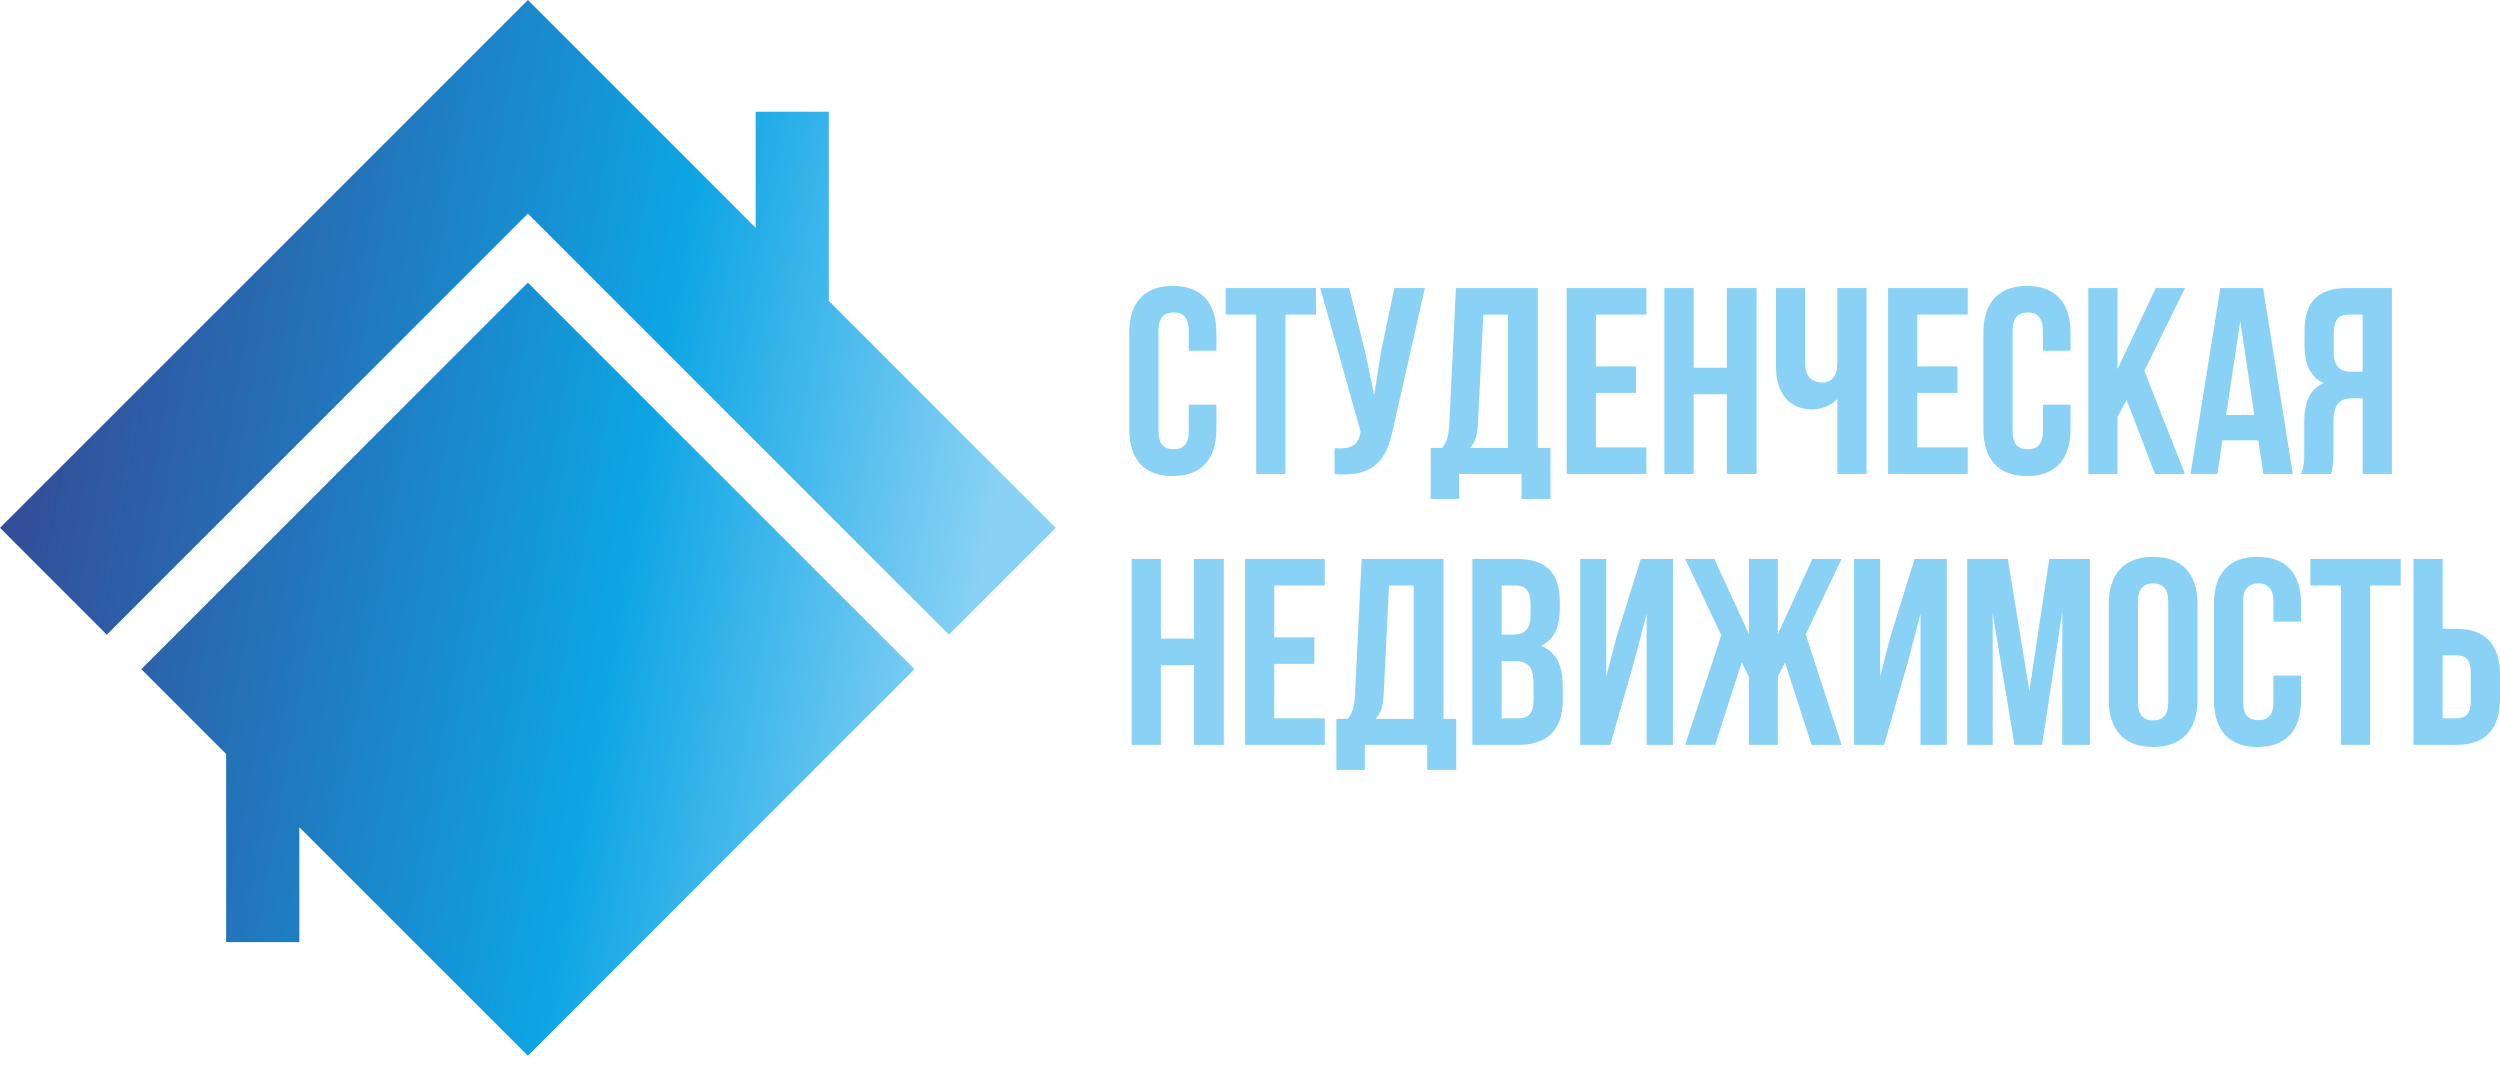 <svg width="204" height="87" viewBox="0 0 204 87" fill="none" xmlns="http://www.w3.org/2000/svg">
<path fill-rule="evenodd" clip-rule="evenodd" d="M200.446 60.781C202.83 60.781 204 59.459 204 57.032V55.06C204 52.632 202.83 51.31 200.446 51.31H199.318V45.61H196.935V60.781H200.446ZM0 43.074L43.075 0L61.661 18.586V9.118H67.631V24.495H67.57L86.15 43.074L77.433 51.792L43.075 17.434L8.717 51.792L0 43.074ZM24.425 67.499V76.88H18.454V61.529L11.53 54.605L43.075 23.06L74.62 54.605L43.075 86.149L24.425 67.499ZM199.318 58.614V53.477H200.446C201.204 53.477 201.616 53.824 201.616 54.908V57.184C201.616 58.267 201.204 58.614 200.446 58.614H199.318ZM188.526 47.778H191.018V60.781H193.402V47.778H195.894V45.61H188.526V47.778ZM185.513 55.125V57.292C185.513 58.376 185.036 58.766 184.278 58.766C183.519 58.766 183.042 58.376 183.042 57.292V49.1C183.042 48.016 183.519 47.604 184.278 47.604C185.036 47.604 185.513 48.016 185.513 49.1V50.725H187.767V49.252C187.767 46.824 186.553 45.437 184.213 45.437C181.872 45.437 180.658 46.824 180.658 49.252V57.14C180.658 59.568 181.872 60.955 184.213 60.955C186.553 60.955 187.767 59.568 187.767 57.14V55.125H185.513ZM174.46 49.1C174.46 48.016 174.937 47.604 175.695 47.604C176.454 47.604 176.93 48.016 176.93 49.1V57.292C176.93 58.376 176.454 58.787 175.695 58.787C174.937 58.787 174.46 58.376 174.46 57.292V49.1ZM172.076 57.14C172.076 59.568 173.355 60.955 175.695 60.955C178.036 60.955 179.315 59.568 179.315 57.14V49.252C179.315 46.824 178.036 45.437 175.695 45.437C173.355 45.437 172.076 46.824 172.076 49.252V57.14ZM163.84 45.61H160.524V60.781H162.605V50.053L164.382 60.781H166.636L168.283 49.902V60.781H170.537V45.61H167.221L165.596 56.382L163.84 45.61ZM155.735 53.824L156.71 50.097V60.781H158.855V45.61H156.233L154.283 51.874L153.416 55.211V45.61H151.292V60.781H153.741L155.735 53.824ZM145.072 45.61H142.709V51.744L139.892 45.61H137.508L140.456 51.83L137.508 60.781H139.957L142.124 54.041L142.709 55.211V60.781H145.072V55.211L145.657 54.063L147.824 60.781H150.273L147.347 51.766L150.273 45.61H147.889L145.072 51.744V45.61ZM133.39 53.824L134.365 50.097V60.781H136.511V45.61H133.889L131.938 51.874L131.071 55.211V45.61H128.947V60.781H131.396L133.39 53.824ZM123.746 45.61H120.148V60.781H123.897C126.282 60.781 127.517 59.524 127.517 57.184V55.948C127.517 54.344 127.018 53.196 125.74 52.697C126.802 52.199 127.279 51.202 127.279 49.641V49.1C127.279 46.759 126.216 45.61 123.746 45.61ZM123.594 53.954C124.678 53.954 125.133 54.388 125.133 55.796V57.119C125.133 58.245 124.699 58.614 123.897 58.614H122.532V53.954H123.594ZM123.681 47.778C124.526 47.778 124.894 48.255 124.894 49.338V50.183C124.894 51.397 124.352 51.787 123.464 51.787H122.532V47.778H123.681ZM118.826 62.819V58.657H117.786V45.61H111.111L110.569 56.685C110.525 57.574 110.395 58.137 109.984 58.657H109.052V62.819H111.371V60.781H116.464V62.819H118.826ZM113.343 47.778H115.359V58.657H112.237C112.628 58.289 112.844 57.79 112.91 56.642L113.343 47.778ZM103.98 47.778H108.098V45.61H101.596V60.781H108.098V58.614H103.98V54.171H107.253V52.004H103.98V47.778ZM94.726 54.279H97.435V60.781H99.862V45.61H97.435V52.112H94.726V45.61H92.342V60.781H94.726V54.279ZM190.194 38.675C190.325 38.285 190.411 38.047 190.411 36.811V34.427C190.411 33.019 190.888 32.498 191.972 32.498H192.795V38.675H195.179V23.504H191.582C189.111 23.504 188.049 24.653 188.049 26.993V28.186C188.049 29.746 188.547 30.765 189.609 31.263C188.417 31.762 188.027 32.91 188.027 34.492V36.833C188.027 37.57 188.006 38.112 187.767 38.675H190.194ZM192.795 25.672V30.331H191.863C190.975 30.331 190.433 29.941 190.433 28.727V27.232C190.433 26.148 190.801 25.672 191.646 25.672H192.795ZM184.668 23.504H181.178L178.751 38.675H180.94L181.352 35.923H184.278L184.69 38.675H187.095L184.668 23.504ZM182.804 26.192L183.953 33.864H181.656L182.804 26.192ZM175.847 38.675H178.296L174.98 30.266L178.296 23.504H175.912L172.791 30.115V23.504H170.407V38.675H172.791V34.015L173.528 32.629L175.847 38.675ZM166.701 33.019V35.186C166.701 36.27 166.224 36.66 165.466 36.66C164.707 36.66 164.231 36.27 164.231 35.186V26.993C164.231 25.91 164.707 25.498 165.466 25.498C166.224 25.498 166.701 25.91 166.701 26.993V28.619H168.955V27.145C168.955 24.718 167.742 23.331 165.401 23.331C163.06 23.331 161.846 24.718 161.846 27.145V35.034C161.846 37.461 163.06 38.849 165.401 38.849C167.742 38.849 168.955 37.461 168.955 35.034V33.019H166.701ZM156.45 25.672H160.568V23.504H154.066V38.675H160.568V36.508H156.45V32.065H159.723V29.898H156.45V25.672ZM149.927 23.504V29.659C149.927 30.678 149.45 31.22 148.691 31.22C147.932 31.22 147.304 30.743 147.304 29.724V23.504H144.92V29.92C144.92 32 145.939 33.409 147.889 33.409C148.539 33.409 149.406 33.127 149.927 32.563V38.675H152.31V23.504H149.927ZM138.202 32.173H140.911V38.675H143.338V23.504H140.911V30.006H138.202V23.504H135.817V38.675H138.202V32.173ZM130.226 25.672H134.344V23.504H127.842V38.675H134.344V36.508H130.226V32.065H133.499V29.898H130.226V25.672ZM126.52 40.712V36.551H125.48V23.504H118.804L118.263 34.579C118.219 35.468 118.089 36.031 117.678 36.551H116.746V40.712H119.065V38.675H124.158V40.712H126.52ZM121.037 25.672H123.052V36.551H119.932C120.322 36.183 120.538 35.684 120.603 34.536L121.037 25.672ZM116.269 23.504H113.776L112.693 28.706L112.129 32.239L111.392 28.684L110.092 23.504H107.73L111.024 35.207L111.003 35.337C110.807 36.443 110.114 36.66 108.9 36.573V38.697C112.216 38.913 113.148 37.548 113.712 34.818L116.269 23.504ZM100.014 25.672H102.507V38.675H104.891V25.672H107.383V23.504H100.014V25.672ZM97.002 33.019V35.186C97.002 36.27 96.525 36.66 95.766 36.66C95.008 36.66 94.531 36.27 94.531 35.186V26.993C94.531 25.91 95.008 25.498 95.766 25.498C96.525 25.498 97.002 25.91 97.002 26.993V28.619H99.256V27.145C99.256 24.718 98.042 23.331 95.701 23.331C93.361 23.331 92.147 24.718 92.147 27.145V35.034C92.147 37.461 93.361 38.849 95.701 38.849C98.042 38.849 99.256 37.461 99.256 35.034V33.019H97.002Z" fill="url(#paint0_linear)" fill-opacity="0.95"/>
<defs>
<linearGradient id="paint0_linear" x1="-2.011" y1="16.357" x2="82.974" y2="31.468" gradientUnits="userSpaceOnUse">
<stop offset="0.099" stop-color="#284695"/>
<stop offset="0.359" stop-color="#176DB7"/>
<stop offset="0.665" stop-color="#00A0E3"/>
<stop offset="1" stop-color="#83CFF4"/>
</linearGradient>
</defs>
</svg>
